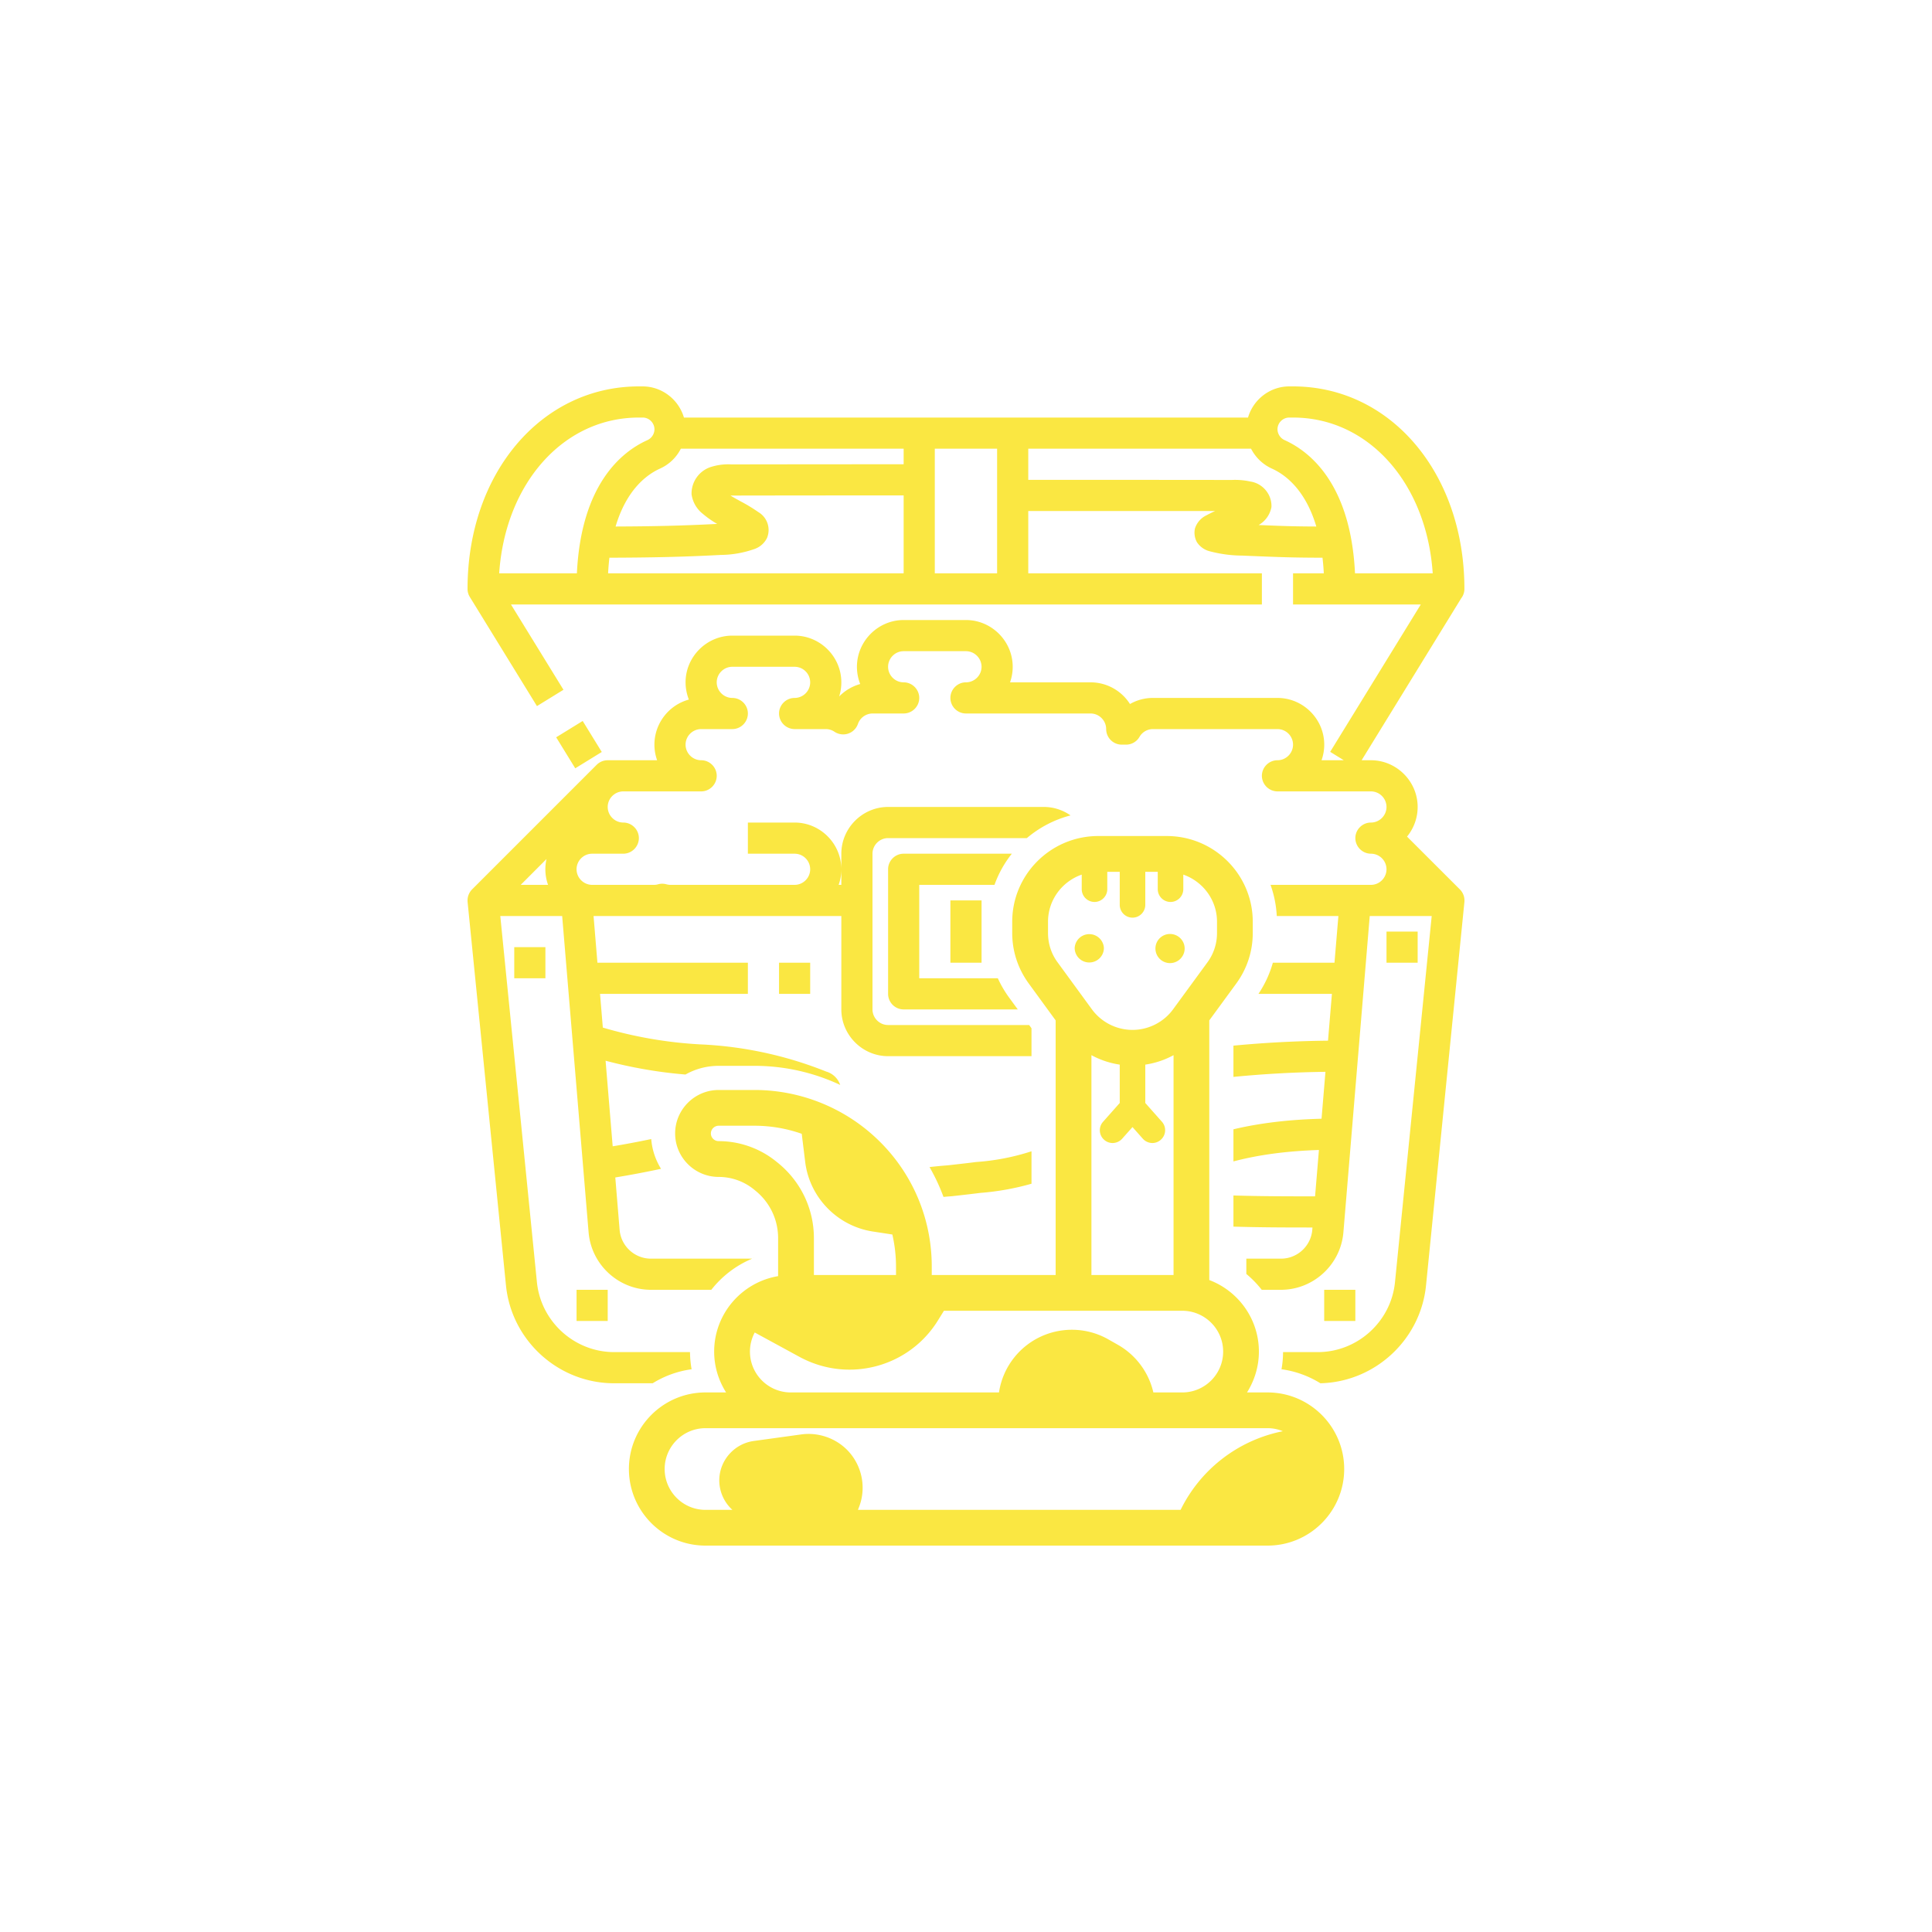 <?xml version="1.0" encoding="utf-8"?>
<svg role="img" viewBox="0 0 24 24" xmlns="http://www.w3.org/2000/svg">
	<title>Rich</title>
	<path d="M9.419 10.32v-.645c0-.531.437-.968.968-.968h3.225c.204 0 .395.065.552.175a2.295 2.295 0 0 0-.904.47h-2.873c-.177 0-.323.146-.323.323v3.224c0 .177.146.323.323.323h2.921l.048.067v.578h-2.969c-.531 0-.968-.437-.968-.968v-1.934h-5.13l.08.967h3.115v.645H4.423l.058.698c.651.192 1.323.309 2.001.347.901.038 1.789.229 2.625.564.138.04.244.146.288.276a4.183 4.183 0 0 0-1.771-.395H6.88c-.25 0-.485.065-.688.18a9.445 9.445 0 0 1-1.654-.286l.147 1.772c.267-.044.533-.095.798-.15.018.224.09.434.203.616-.314.067-.63.127-.947.179l.09 1.09c.03.332.31.589.643.591h2.101c-.335.14-.626.364-.846.645H5.472c-.666-.003-1.226-.519-1.285-1.183l-.548-6.556H2.358l.758 7.578c.081.821.78 1.453 1.605 1.451h1.565c.001.121.012.239.033.355-.293.04-.566.141-.806.29h-.792c-1.155.004-2.134-.882-2.246-2.032l-.794-7.933c-.001-.01-.001-.021-.001-.032 0-.088.036-.169.094-.228l2.58-2.58a.324.324 0 0 1 .228-.094h1.023a.963.963 0 0 1-.056-.323c0-.435.294-.819.713-.933a.993.993 0 0 1-.068-.357c0-.53.437-.967.968-.967h1.29c.531 0 .967.437.967.967 0 .099-.015.198-.045.293a.976.976 0 0 1 .436-.258.972.972 0 0 1-.068-.357c0-.531.437-.968.967-.968h1.29c.531 0 .968.437.968.968 0 .11-.019.219-.055.322h1.667c.331 0 .639.17.816.449a.953.953 0 0 1 .474-.126h2.58c.531 0 .968.436.968.967 0 .11-.019.219-.056.323h.461l-.282-.174 1.876-3.051h-2.645V3.87h.637a5.077 5.077 0 0 0-.027-.323c-.64-.002-.853-.011-1.57-.04l-.09-.004a2.686 2.686 0 0 1-.673-.089.448.448 0 0 1-.267-.189.407.407 0 0 1-.041-.282.455.455 0 0 1 .238-.274c.059-.032.12-.062.181-.089h-3.87v1.29h4.837v.645H2.579l1.087 1.766-.549.338-1.389-2.258a.315.315 0 0 1-.048-.169C1.68 1.802 3.205 0 5.227 0h.078c.403 0 .747.275.855.645h11.679c.107-.37.451-.645.854-.645h.078c2.023 0 3.548 1.802 3.548 4.192a.318.318 0 0 1-.067.196L20.191 7.74h.193c.53 0 .967.437.967.967 0 .224-.078.441-.22.614l1.083 1.082c.065.06.106.145.106.239 0 .011 0 .022-.001.032l-.794 7.933c-.11 1.131-1.059 2.006-2.188 2.032a2.053 2.053 0 0 0-.805-.29c.021-.116.032-.234.032-.355h.714c.824.002 1.524-.63 1.604-1.451l.76-7.578h-1.283l-.546 6.556c-.059.664-.62 1.18-1.287 1.183h-.403c-.094-.12-.201-.23-.319-.328v-.317h.722c.333-.002.613-.259.643-.591l.004-.054c-.578 0-1.099-.002-1.636-.018v-.645c.553.017 1.091.018 1.69.018l.08-.96c-.666.022-1.243.098-1.77.237v-.665c.549-.13 1.145-.201 1.824-.219l.081-.971c-.637.008-1.272.043-1.905.105v-.647a23.275 23.275 0 0 1 1.958-.103l.081-.969h-1.521c.134-.2.234-.417.298-.645h1.276l.081-.967h-1.276a2.254 2.254 0 0 0-.129-.645h2.079c.177 0 .322-.146.322-.323a.323.323 0 0 0-.322-.322.325.325 0 0 1-.323-.323c0-.177.146-.322.323-.322.177 0 .322-.146.322-.323a.323.323 0 0 0-.322-.322h-1.935a.325.325 0 0 1-.323-.323c0-.177.146-.322.323-.322.177 0 .322-.146.322-.323a.323.323 0 0 0-.322-.322h-2.58a.321.321 0 0 0-.277.161c-.057.1-.164.161-.279.161h-.089a.323.323 0 0 1-.322-.322c0-.177-.146-.323-.323-.323h-2.58a.323.323 0 0 1-.322-.322c0-.177.145-.323.322-.323.177 0 .323-.145.323-.322 0-.177-.146-.323-.323-.323h-1.29c-.177 0-.322.146-.322.323 0 .177.145.322.322.322.177 0 .323.146.323.323 0 .177-.146.322-.323.322h-.645a.323.323 0 0 0-.302.218.323.323 0 0 1-.305.215.327.327 0 0 1-.179-.054.317.317 0 0 0-.181-.056h-.645a.325.325 0 0 1-.323-.323c0-.177.146-.322.323-.322.177 0 .322-.146.322-.323a.323.323 0 0 0-.322-.322h-1.29c-.177 0-.323.145-.323.322 0 .177.146.323.323.323.177 0 .322.145.322.322 0 .177-.145.323-.322.323h-.645c-.177 0-.323.145-.323.322 0 .177.146.323.323.323.177 0 .322.145.322.322 0 .177-.145.323-.322.323H4.904c-.176 0-.322.145-.322.322 0 .177.146.323.322.323.177 0 .323.145.323.322 0 .177-.146.323-.323.323H4.26c-.177 0-.323.145-.323.322 0 .177.146.323.323.323h1.289a.312.312 0 0 0 .081-.013.318.318 0 0 1 .162 0c.026.007.053.012.08.013h2.58c.177 0 .322-.146.322-.323a.323.323 0 0 0-.322-.322h-.968V9.03h.968c.531 0 .967.436.967.967 0 .113-.019.222-.056.323h.056Zm3.225-6.45V1.29h-1.29v2.58h1.29Zm-10.309 0h1.609c.089-1.854.936-2.52 1.452-2.754A.251.251 0 0 0 5.55.89c0-.134-.11-.245-.244-.245h-.079C3.662.645 2.46 2.01 2.335 3.87Zm2.255 0h6.119V2.257c-1.154 0-2.459.001-3.508.003h-.077c.065.041.136.079.208.119.127.066.25.141.368.223a.43.43 0 0 1 .18.536.453.453 0 0 1-.258.228c-.223.079-.458.121-.696.123-.793.043-1.475.055-2.309.058-.012.102-.021.21-.027.323Zm14.663-.969c-.226-.759-.637-1.071-.917-1.198a.903.903 0 0 1-.434-.413h-4.613v.645c1.274 0 3.003 0 4.155.002h.055c.129-.006.259.004.385.032.259.037.451.267.44.528a.541.541 0 0 1-.265.373c.494.021.727.029 1.194.031ZM6.096 1.29a.894.894 0 0 1-.434.413c-.279.127-.691.439-.917 1.198.751-.003 1.383-.016 2.103-.054-.104-.06-.203-.129-.295-.207a.625.625 0 0 1-.235-.405c-.008-.263.164-.5.417-.572.132-.04.271-.056.409-.048h.055c1.051-.002 2.356-.003 3.51-.003V1.29H6.096Zm-3.315 9.03h.566a.962.962 0 0 1-.056-.323c0-.072.008-.143.024-.212l-.534.535Zm17.273-6.45h1.609C21.538 2.01 20.337.645 18.771.645h-.078a.245.245 0 0 0-.244.244c.002.099.063.188.154.226.516.235 1.362.901 1.451 2.755Zm-6.698 12.638c-.345.098-.701.162-1.062.19-.197.025-.395.047-.593.069-.056.004-.111.008-.167.014a3.995 3.995 0 0 0-.289-.618c.129-.015.257-.027.386-.037.193-.022.387-.043.58-.068.391-.027.776-.102 1.145-.222v.672Zm-.284-3.609h-2.363a.323.323 0 0 1-.322-.322v-2.58c0-.177.145-.322.322-.322h2.24c-.153.192-.275.409-.359.645h-1.558v1.934h1.627c.064.141.143.276.236.403l.177.242Zm-5.467 5.147.005-.01v.008l-.005.002ZM3.292 11.61v.644h-.645v-.644h.645Zm1.29 7.094v.645h-.645v-.645h.645Zm16.769-7.417v.645h-.645v-.645h.645Zm-1.29 7.417v.645h-.645v-.645h.645ZM8.774 11.932v.645h-.645v-.645h.645Zm3.548-1.29v1.29h-.645v-1.29h.645ZM4.064 6.927l.395.642-.549.338-.395-.642.549-.338Zm14.18 13.902c.875 0 1.586.712 1.586 1.585 0 .875-.711 1.586-1.586 1.586H6.606c-.875 0-1.585-.711-1.585-1.586 0-.873.71-1.585 1.585-1.585h.427c-.155-.246-.247-.534-.247-.845 0-.785.574-1.437 1.324-1.563v-.786c0-.385-.172-.744-.473-.986l-.034-.028a1.158 1.158 0 0 0-.723-.254c-.497 0-.902-.404-.902-.9s.405-.9.902-.9h.744c.836 0 1.653.288 2.304.812.866.697 1.363 1.733 1.363 2.842v.177h2.565v-5.272l-.557-.764c-.223-.306-.342-.666-.342-1.045v-.233c0-.979.799-1.775 1.781-1.775h1.418c.982 0 1.781.796 1.781 1.775v.233c0 .379-.118.739-.341 1.045l-.559.764v5.376c.599.226 1.027.805 1.027 1.482 0 .311-.092.599-.246.845h.426Zm-3.385-5.232a.263.263 0 0 1-.021-.372l.345-.389v-.794a1.779 1.779 0 0 1-.586-.196v4.552h1.7v-4.552c-.181.099-.379.165-.585.196v.794l.345.389a.264.264 0 0 1-.023.372.262.262 0 0 1-.175.068.267.267 0 0 1-.198-.089l-.214-.241-.214.241a.267.267 0 0 1-.198.089.265.265 0 0 1-.176-.068Zm-6.758.475c.476.384.75.953.75 1.563v.763h1.7v-.177a2.98 2.98 0 0 0-.076-.662l-.406-.062c-.733-.114-1.307-.704-1.398-1.438l-.072-.585a2.96 2.96 0 0 0-.975-.167H6.88c-.089 0-.162.072-.162.16 0 .088.073.159.162.159.431 0 .852.149 1.186.418l.035.028Zm8.342 7.188c.402-.819 1.152-1.415 2.057-1.616l.06-.012a.81.81 0 0 0-.316-.063H6.606c-.466 0-.845.38-.845.845 0 .467.379.846.845.846h.558l-.007-.006a.824.824 0 0 1-.265-.604c0-.409.307-.76.714-.816l.985-.136c.343-.047.696.071.942.315.309.309.41.773.255 1.182l-.025.065h6.68Zm-8.817-3.672a.836.836 0 0 0-.099.396c0 .466.379.845.846.845h4.31c.082-.551.464-1.022 1.001-1.211.419-.147.881-.106 1.266.114l.199.113c.374.214.636.574.73.984h.599c.466 0 .846-.379.846-.845 0-.467-.38-.846-.846-.846h-4.935l-.125.202c-.405.654-1.108 1.017-1.831 1.017-.348 0-.701-.085-1.028-.261l-.933-.508Zm6.072-8.271c0 .22.068.431.199.608l.709.971c.195.267.509.427.841.427.331 0 .646-.16.841-.427l.71-.971c.13-.177.199-.388.199-.608v-.233c0-.451-.293-.835-.698-.976v.301c0 .146-.119.265-.265.265a.265.265 0 0 1-.264-.265v-.359h-.258v.684c0 .146-.119.265-.265.265a.265.265 0 0 1-.264-.265v-.684h-.258v.359c0 .146-.119.265-.265.265a.265.265 0 0 1-.264-.265v-.301c-.406.141-.698.525-.698.976v.233Zm1.157.309c0 .166-.135.301-.303.301a.301.301 0 0 1-.302-.301.303.303 0 0 1 .605 0Zm1.672.012c0 .166-.136.302-.303.302a.302.302 0 0 1-.302-.302c0-.166.135-.301.302-.301.167 0 .303.135.303.301Z" transform="translate(4.8, 4.8) scale(0.6)" fill="#FAE742"></path>
</svg>